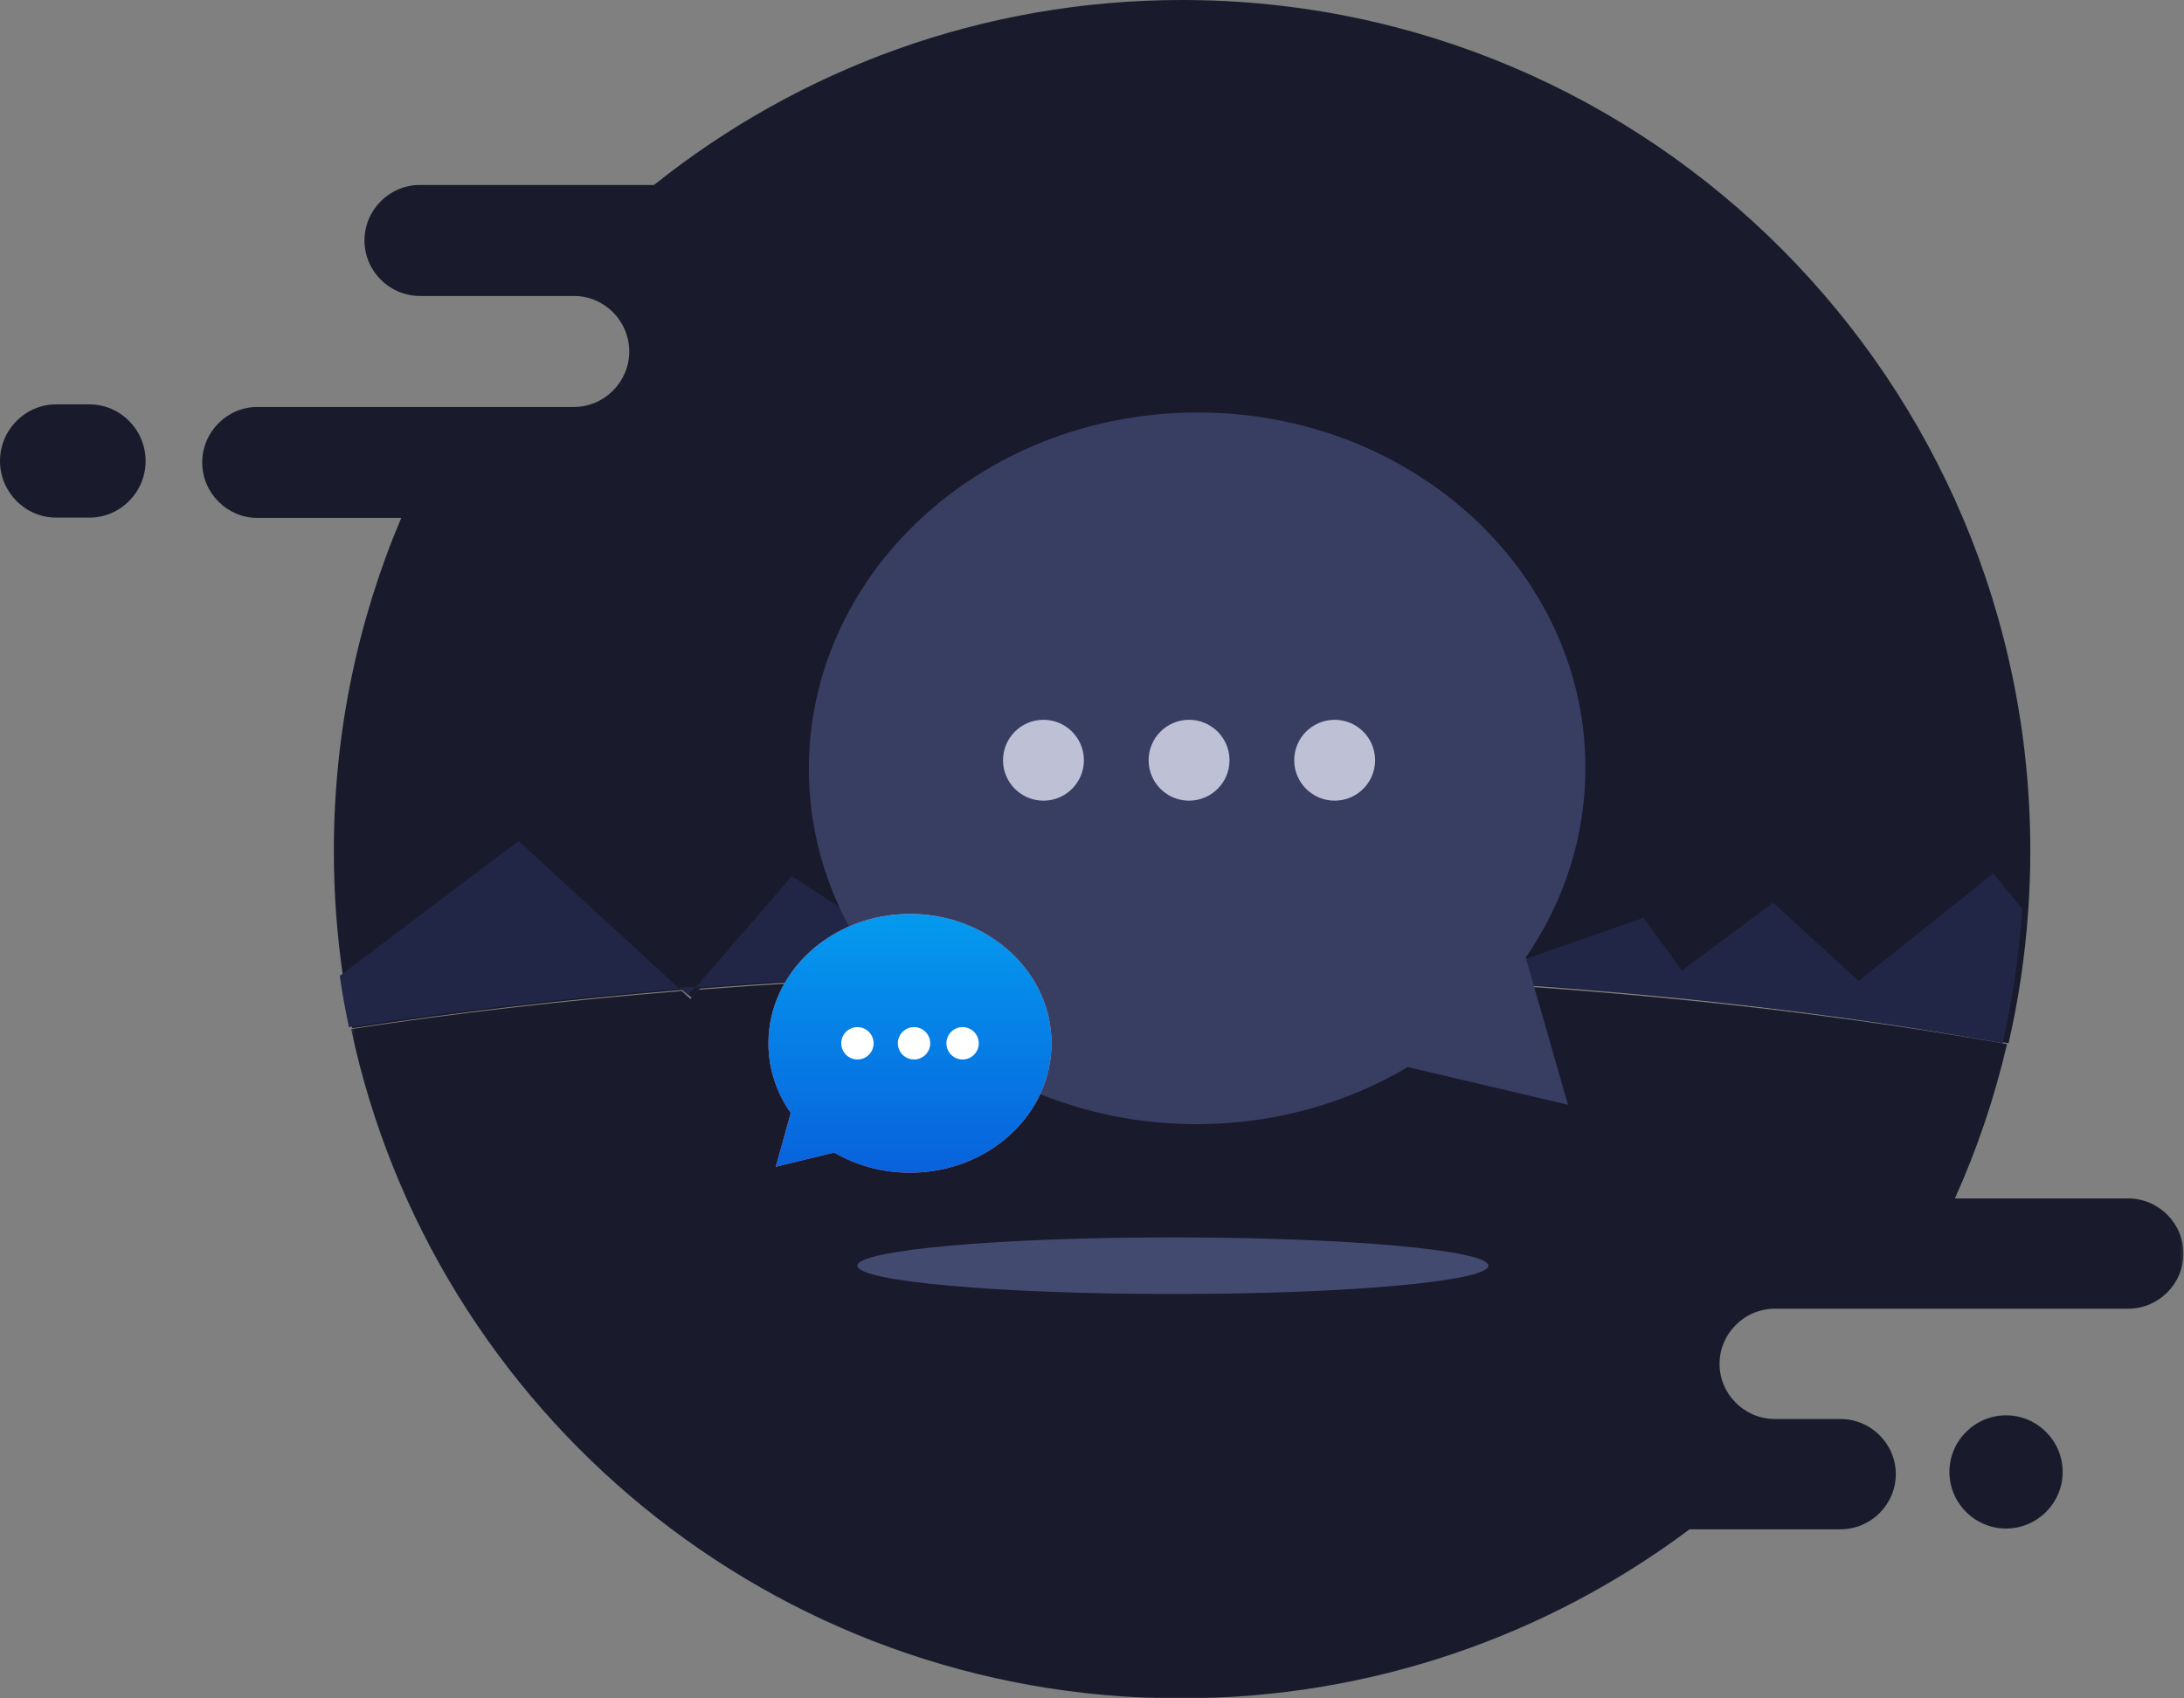 <svg width="810" height="630" viewBox="0 0 810 630" fill="none" xmlns="http://www.w3.org/2000/svg">
<rect x="0" y="0" width="810" height="630" fill="#808080" stroke="none"/>
<g id="No Chat History">
<path id="Fill 1" fill-rule="evenodd" clip-rule="evenodd" d="M438.406 0C364.356 0 296.296 25.669 242.555 68.615H155.7C144.416 68.615 135.183 77.878 135.183 89.199C135.183 100.52 144.416 109.783 155.7 109.783H199.903H212.856C224.141 109.783 233.373 119.046 233.373 130.368C233.373 136.022 231.062 141.181 227.341 144.9C223.635 148.633 218.492 150.952 212.856 150.952H185.221H169.962H95.517C84.233 150.952 75 160.215 75 171.536C75 182.858 84.233 192.121 95.517 192.121H148.812C132.724 230.054 123.813 271.792 123.813 315.627C123.813 331.532 124.989 347.162 127.246 362.436C128.19 368.817 129.325 375.143 130.652 381.401C169.36 375.459 210.422 370.683 253.288 367.198L256.516 370.148L259.553 366.704C311.051 362.683 365.106 360.542 420.857 360.542C539.309 360.542 650.155 370.203 744.93 387C748.582 371.109 751.044 354.765 752.207 338.05C752.74 330.64 753 323.161 753 315.627C753 141.305 612.158 0 438.406 0Z" fill="#191B2C"/>
<path id="Fill 3" fill-rule="evenodd" clip-rule="evenodd" d="M33.217 150H20.783C9.352 150 0 159.45 0 171C0 182.55 9.352 192 20.783 192H33.217C44.648 192 54 182.55 54 171C54 159.45 44.648 150 33.217 150Z" fill="#191B2C"/>
<g id="Group 7">
<mask id="mask0_137_15303" style="mask-type:luminance" maskUnits="userSpaceOnUse" x="130" y="360" width="680" height="270">
<path id="Clip 6" fill-rule="evenodd" clip-rule="evenodd" d="M809.79 360.995V630H470.008H130.226V360.995H809.79Z" fill="white"/>
</mask>
<g mask="url(#mask0_137_15303)">
<path id="Fill 5" fill-rule="evenodd" clip-rule="evenodd" d="M809.79 465C809.79 476.25 800.56 485.454 789.278 485.454H658.26C652.626 485.454 647.485 487.759 643.779 491.468C640.06 495.164 637.747 500.291 637.747 505.909C637.747 517.159 646.978 526.364 658.26 526.364H682.602C688.234 526.364 693.378 528.668 697.083 532.377C700.803 536.073 703.114 541.2 703.114 546.818C703.114 558.068 693.883 567.273 682.602 567.273H626.631C574.051 606.654 508.714 630 437.907 630C286.678 630 160.379 523.568 130.226 381.723C168.925 375.818 209.977 371.073 252.833 367.609L256.059 370.541L259.096 367.118C310.58 363.123 364.624 360.995 420.362 360.995C538.784 360.995 649.603 370.595 744.355 387.286C739.748 407.168 733.239 426.314 725.034 444.545H789.278C794.926 444.545 800.04 446.85 803.76 450.559C807.479 454.254 809.79 459.382 809.79 465Z" fill="#191B2C"/>
</g>
</g>
<path id="Fill 8" fill-rule="evenodd" clip-rule="evenodd" d="M750 337.117C748.839 354.151 746.38 370.806 742.733 387C648.084 369.883 537.385 360.039 419.09 360.039C363.413 360.039 309.429 362.22 258 366.317L293.666 324.993L349.148 361.199L424.254 340.461L553.458 360.039L609.55 340.461L623.756 360.039L657.65 334.881L689.323 363.912L739.277 324L750 337.117Z" fill="#222646"/>
<path id="Fill 10" fill-rule="evenodd" clip-rule="evenodd" d="M565.861 355.2C580.068 334.548 588.206 310.057 587.996 283.848C587.415 210.949 522.473 152.371 442.946 153.005C363.418 153.641 299.422 213.254 300.004 286.152C300.586 359.049 365.528 417.629 445.054 416.995C473.468 416.768 499.898 409.008 522.11 395.806L581.526 409.796L565.861 355.2Z" fill="#383D62"/>
<path id="Fill 12" fill-rule="evenodd" clip-rule="evenodd" d="M402 281.881C402.066 290.164 395.403 296.933 387.12 296.999C378.834 297.067 372.065 290.403 372 282.12C371.934 273.836 378.595 267.068 386.88 267C395.163 266.934 401.932 273.597 402 281.881Z" fill="#BEC0D6"/>
<path id="Fill 14" fill-rule="evenodd" clip-rule="evenodd" d="M456 281.88C456.066 290.164 449.403 296.934 441.119 297C432.834 297.066 426.065 290.403 426.001 282.12C425.933 273.836 432.595 267.066 440.88 267C449.163 266.934 455.932 273.597 456 281.88Z" fill="#BEC0D6"/>
<path id="Fill 16" fill-rule="evenodd" clip-rule="evenodd" d="M510 281.88C510.066 290.163 503.403 296.932 495.119 297C486.834 297.066 480.065 290.403 480.001 282.119C479.933 273.834 486.595 267.067 494.88 267.001C503.163 266.933 509.932 273.597 510 281.88Z" fill="#BEC0D6"/>
<path id="Fill 18" fill-rule="evenodd" clip-rule="evenodd" d="M258 366L255.09 369L252 366.43C253.99 366.275 255.996 366.131 258 366Z" fill="#222646"/>
<g id="Fill 20">
<path fill-rule="evenodd" clip-rule="evenodd" d="M285 387.001C285 396.527 288.047 405.396 293.283 412.862L287.726 432.779L309.363 427.515C317.498 432.247 327.144 435 337.5 435C366.496 435 390 413.51 390 387.001C390 360.49 366.496 339 337.5 339C308.504 339 285 360.49 285 387.001Z" fill="url(#paint0_linear_137_15303)"/>
<path fill-rule="evenodd" clip-rule="evenodd" d="M285 387.001C285 396.527 288.047 405.396 293.283 412.862L287.726 432.779L309.363 427.515C317.498 432.247 327.144 435 337.5 435C366.496 435 390 413.51 390 387.001C390 360.49 366.496 339 337.5 339C308.504 339 285 360.49 285 387.001Z" fill="url(#paint1_linear_137_15303)"/>
</g>
<path id="Fill 22" fill-rule="evenodd" clip-rule="evenodd" d="M351 387.001C351 390.314 353.685 393 356.999 393C360.312 393 363 390.314 363 387.001C363 383.688 360.312 381 356.999 381C353.685 381 351 383.688 351 387.001Z" fill="white"/>
<path id="Fill 24" fill-rule="evenodd" clip-rule="evenodd" d="M333 387.001C333 390.314 335.686 393 339 393C342.313 393 345 390.314 345 387.001C345 383.688 342.313 381 339 381C335.686 381 333 383.688 333 387.001Z" fill="white"/>
<path id="Fill 26" fill-rule="evenodd" clip-rule="evenodd" d="M312 387.001C312 390.314 314.686 393 318 393C321.313 393 324 390.314 324 387.001C324 383.688 321.313 381 318 381C314.686 381 312 383.688 312 387.001Z" fill="white"/>
<path id="Fill 28" fill-rule="evenodd" clip-rule="evenodd" d="M252 366.774C209.148 370.265 168.1 375.048 129.405 381C128.078 374.732 126.943 368.396 126 362.004L192.328 312L252 366.774Z" fill="#222646"/>
<path id="Fill 30" fill-rule="evenodd" clip-rule="evenodd" d="M552 469.5C552 475.299 499.617 480 435 480C370.382 480 318 475.299 318 469.5C318 463.703 370.382 459 435 459C499.617 459 552 463.703 552 469.5Z" fill="#434A70"/>
<path id="Fill 32" fill-rule="evenodd" clip-rule="evenodd" d="M744 567C732.45 567 723 557.55 723 546C723 534.45 732.45 525 744 525C755.55 525 765 534.45 765 546C765 557.55 755.55 567 744 567Z" fill="#191B2C"/>
</g>
<defs>
<linearGradient id="paint0_linear_137_15303" x1="337.5" y1="291" x2="241.884" y2="395.58" gradientUnits="userSpaceOnUse">
<stop stop-color="#FF8960"/>
<stop offset="1" stop-color="#FF62A5"/>
</linearGradient>
<linearGradient id="paint1_linear_137_15303" x1="337.5" y1="339" x2="337.5" y2="435" gradientUnits="userSpaceOnUse">
<stop stop-color="#049AEF"/>
<stop offset="1" stop-color="#0862DC"/>
</linearGradient>
</defs>
</svg>
